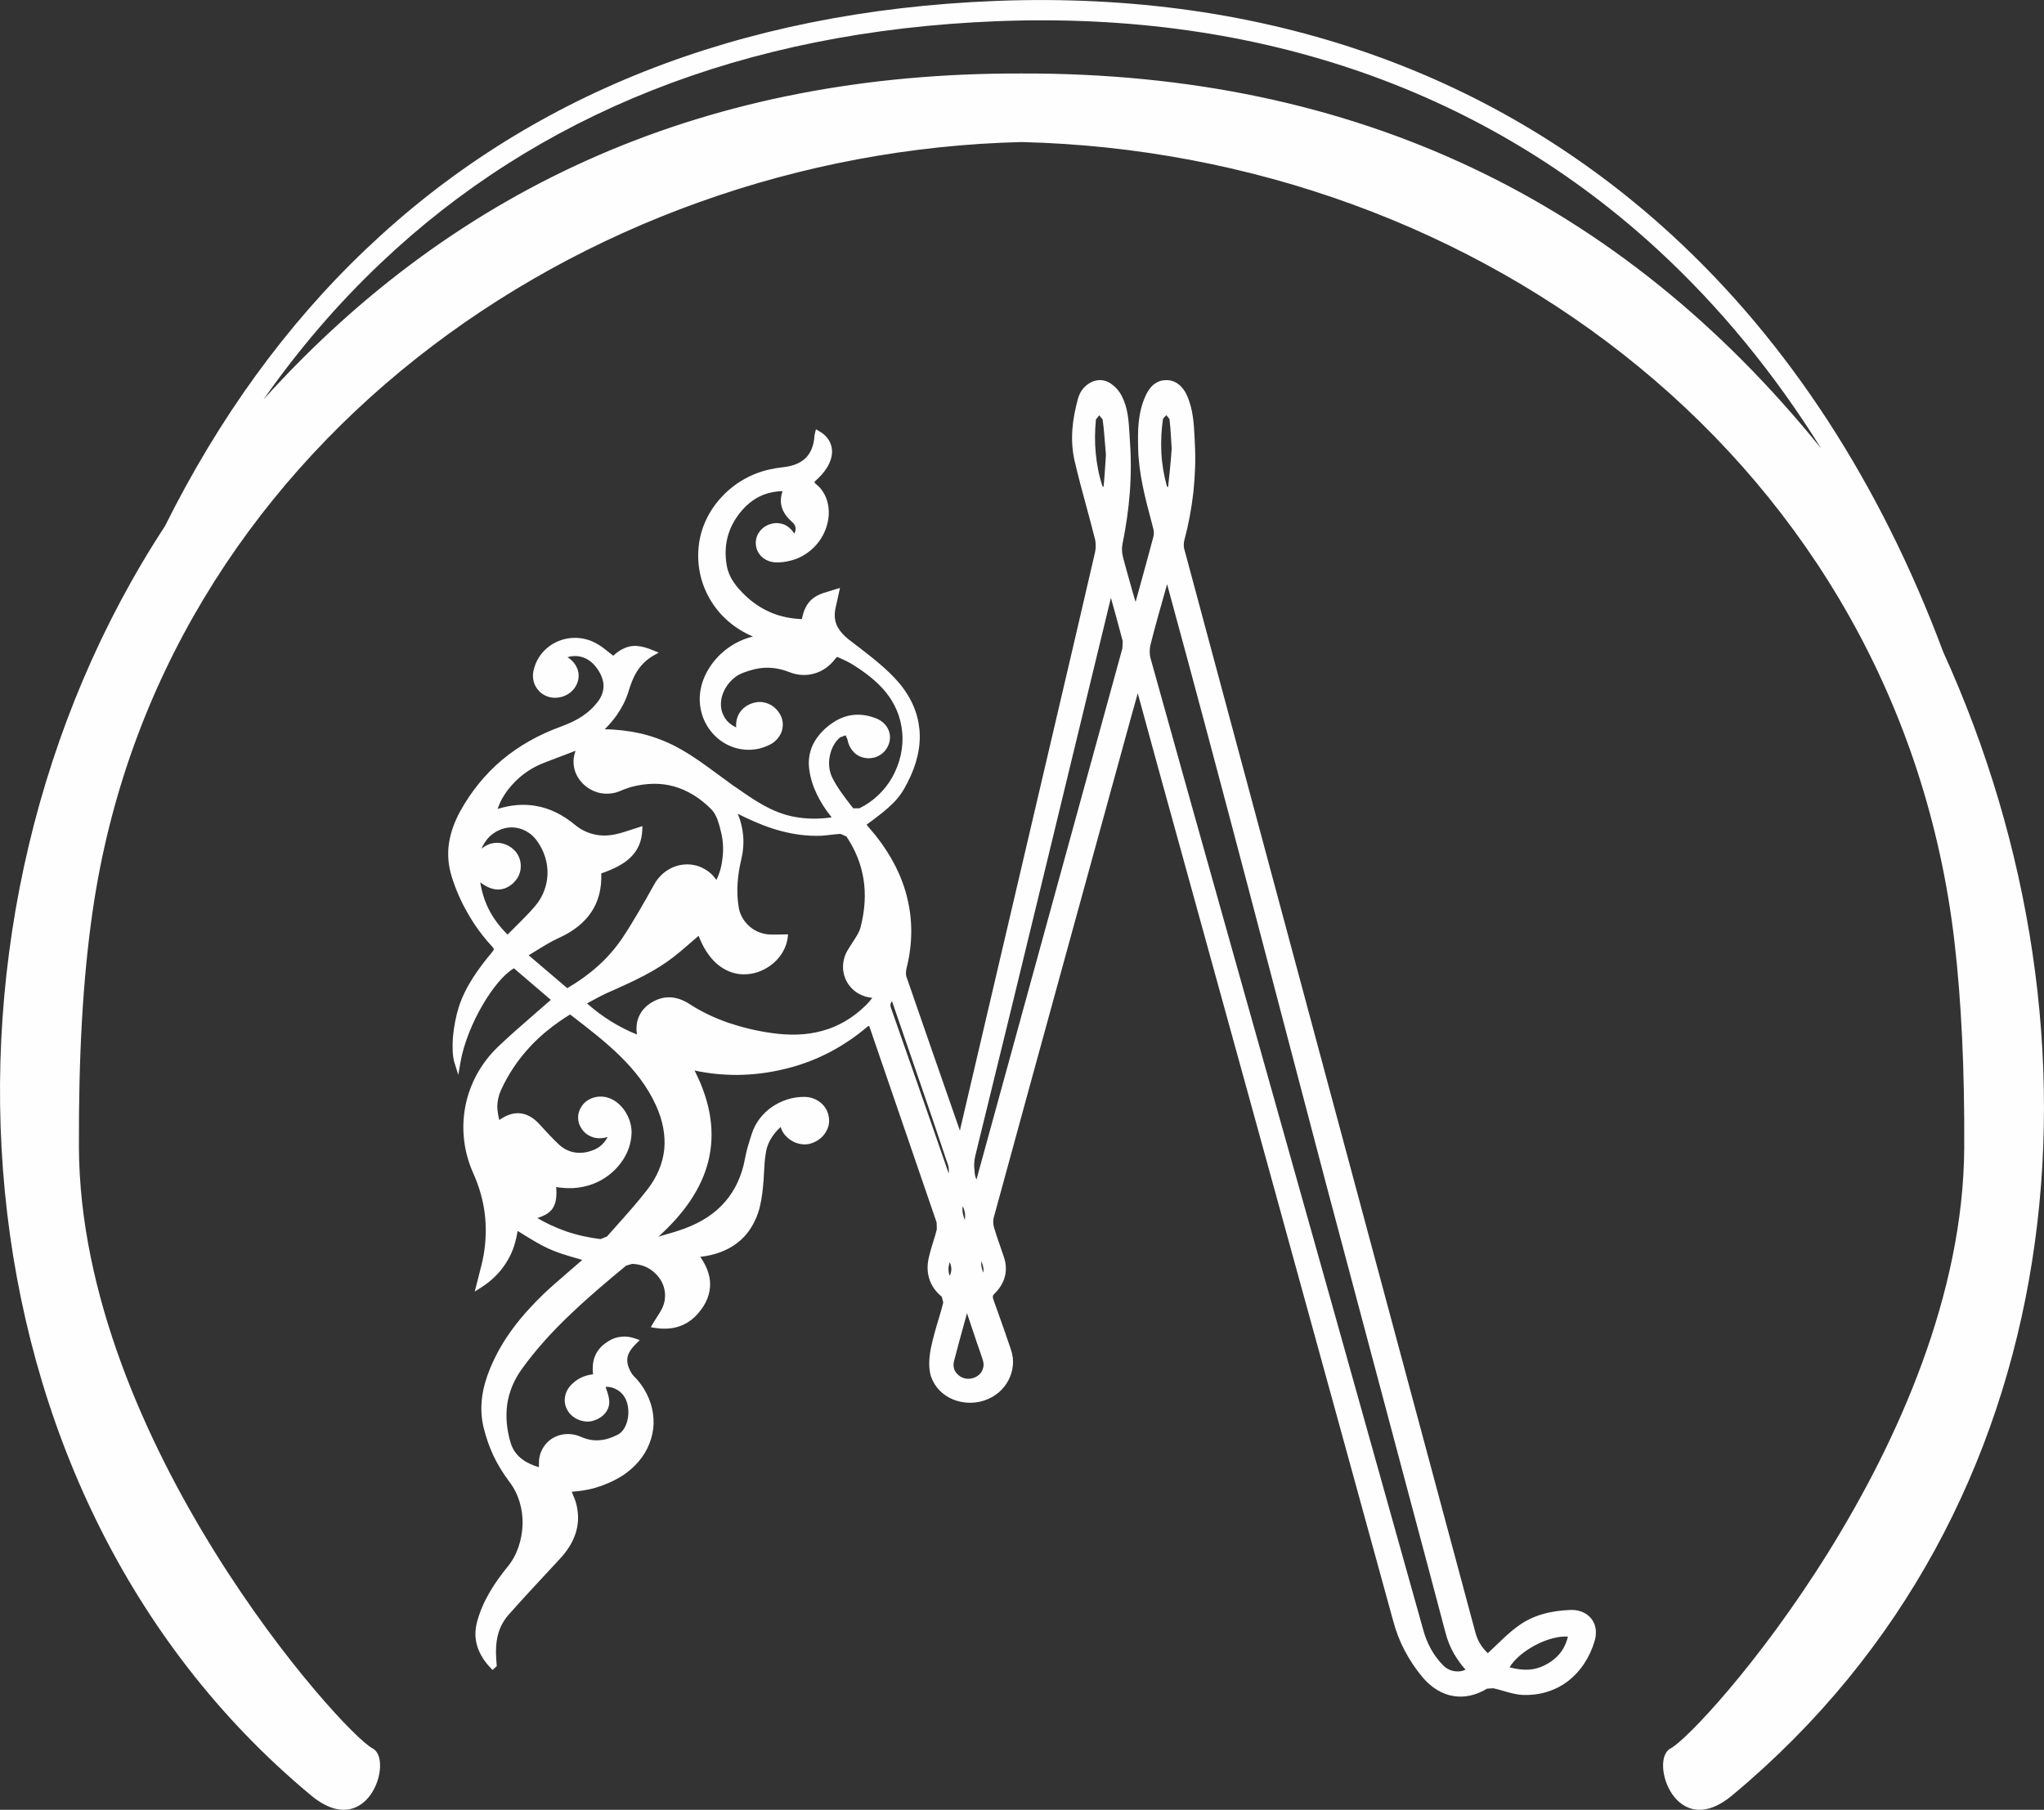 <?xml version="1.0" encoding="UTF-8"?>
<!DOCTYPE svg PUBLIC "-//W3C//DTD SVG 1.1//EN" "http://www.w3.org/Graphics/SVG/1.1/DTD/svg11.dtd">
<!-- Creator: CorelDRAW 2021 (64-Bit) -->
<svg xmlns="http://www.w3.org/2000/svg" xml:space="preserve" width="2in" height="1.771in" version="1.1" style="shape-rendering:geometricPrecision; text-rendering:geometricPrecision; image-rendering:optimizeQuality; fill-rule:evenodd; clip-rule:evenodd"
viewBox="0 0 1276.93 1130.71"
 xmlns:xlink="http://www.w3.org/1999/xlink"
 xmlns:xodm="http://www.corel.com/coreldraw/odm/2003">
 <rect x="0" y="0" width="1276.93" height="1130.71" fill="#333333" stroke="none"/>
 <defs>
  <style type="text/css">
   <![CDATA[
    .fil0 {fill:white}
    .fil1 {fill:#FEFEFE;fill-rule:nonzero}
   ]]>
  </style>
 </defs>
 <rect class="fil0" x="-1638.47" y="-19.91" width="1276.93" height="1170.52"/>
 <g id="Слой_x0020_1">
  <g id="_1933708207792">
   <path class="fil1" d="M638.09 45.91c-194.68,-0.58 -351.74,68.78 -473.49,203.68 22.04,-31.39 46.28,-59.66 73.05,-85.05 97.63,-92.78 226.53,-145.06 384.98,-151.29 166.41,-6.58 306.74,44.89 413.14,142.87 38.54,35.54 72.7,77.09 102.01,124.17 -125.1,-155.1 -290.7,-234.96 -499.69,-234.38l0 0zm-535 282.74c-159.14,242.92 -137.79,601.93 90.36,792.35 36.12,31.04 52.85,-21.58 39.35,-28.62 -19.27,-10.04 -182.57,-192.15 -183.49,-375.4 -0.23,-57.24 2.42,-105.59 8.65,-148.29 41.66,-285.97 303.62,-473.26 580.24,-479.95 286.66,6.93 547.93,201.6 582.78,499.46 4.39,37.85 6.35,80.09 6.12,128.79 -0.93,183.37 -164.22,365.48 -183.49,375.4 -13.5,6.93 3.23,59.66 39.35,28.62 213.14,-177.95 240.73,-472.68 130.98,-713.76 -39.47,-105.59 -96.71,-193.53 -169.41,-260.35 -109.17,-100.28 -252.5,-152.91 -422.37,-146.33 -161.68,6.35 -293.35,59.78 -393.17,154.75 -50.21,47.66 -92.21,105.71 -125.91,173.34l0 0z"/>
   <path class="fil1" d="M613.12 787.91c-0.12,1.15 -0.12,2.19 0,3.23 0.23,1.39 0.58,2.65 1.15,3.93 0.46,-2.31 -0.23,-4.73 -1.15,-7.16zm-10.39 -25.62c0.23,-1.38 0.23,-2.65 0.12,-4.04 -0.23,-1.62 -0.69,-3.23 -1.38,-4.62 -0.58,2.89 0.11,5.66 1.27,8.65l0 0zm-9.35 34.85c0.69,-1.73 1.04,-3.35 0.93,-4.85 -0.12,-1.27 -0.46,-2.54 -1.04,-3.81 -0.81,2.89 -1.15,5.77 0.11,8.66l0 0zm97.52 -512.96l-0.46 -5.54c-0.46,-5.42 -0.81,-11.08 -1.62,-16.62l-2.08 -2.54 -2.08 2.54c-0.69,7.16 -0.81,14.19 -0.12,21.24 0.69,6.93 1.96,13.73 4.16,20.42l0.46 0.58 0.34 -0.69c0.46,-4.5 0.69,-9 1.04,-13.85l0.35 -5.54 0 0zm41.08 -3.81l-0.34 -5.77c-0.23,-4.62 -0.58,-8.77 -1.04,-12.81l-1.96 -2.42 -2.08 2.19c-1.04,7.04 -1.38,14.08 -1.04,21.12 0.34,7.04 1.5,14.08 3.46,21.12l0.46 0.58 0.34 -0.58c0.69,-6.12 1.27,-11.88 1.73,-17.31l0.46 -6.12 0 0zm247.54 742.15c-5.89,-0.46 -13.5,1.73 -20.31,5.31 -6.81,3.58 -12.92,8.54 -16.16,13.85 3.81,1.04 7.62,1.62 11.2,1.5 4.27,-0.11 8.54,-1.38 12.69,-3.81 3.69,-2.19 6.58,-4.85 8.77,-7.96 1.73,-2.65 3,-5.54 3.81,-8.89l0 0zm-422.26 -396.98l-0.69 1.04c-0.35,0.81 -0.46,1.73 0,3 9,25.62 18.46,52.74 27.92,79.97l8.19 23.66c0.12,-1.85 0.12,-3.57 -0.34,-5.08 -6,-18.12 -12,-35.54 -18,-52.97l-17.08 -49.62 0 0zm46.85 194.91l-1.15 4.16c-2.42,8.77 -4.85,17.54 -7.04,26.08 -0.46,1.85 -0.23,3.57 0.34,5.19 0.69,1.62 2.08,3.11 3.69,4.16 1.73,1.04 3.69,1.5 5.54,1.38 1.85,-0.12 3.69,-0.69 5.31,-1.85 1.62,-1.15 2.77,-2.65 3.23,-4.38 0.58,-1.62 0.58,-3.46 0,-5.31 -1.04,-3.35 -2.19,-6.58 -3.35,-9.81l-6.57 -19.62 0 0zm-304.08 -269.23c0.92,5.89 2.65,11.43 5.08,16.39 2.89,5.89 6.93,11.31 12,16.27l4.73 -4.73c4.27,-4.27 8.54,-8.43 12.35,-12.93 5.08,-5.89 7.62,-13.04 7.85,-20.08 0.23,-7.27 -2.08,-14.66 -6.69,-21l-0.12 -0.12c-3.23,-4.38 -7.85,-7.04 -12.69,-7.85 -4.85,-0.81 -10.04,0.46 -14.54,3.69l-0.12 0.12c-2.65,1.85 -4.73,4.62 -6.23,7.39l-0.81 1.85c2.08,-1.73 4.39,-2.89 6.69,-3.35 4.04,-0.81 8.19,0 12,2.77l1.62 1.39c2.54,2.42 3.93,5.77 4.16,9.12 0.23,3.35 -0.69,6.81 -2.89,9.58l-1.62 1.85c-3.46,3.23 -7.27,4.62 -11.43,4.04 -2.99,-0.47 -6.11,-1.85 -9.34,-4.39l0 0zm309.97 185.8l91.17 -331.9 0.23 -4.5c-2.31,-8.88 -4.85,-18 -7.39,-27.12l-40.62 167.68c-14.65,60.59 -29.43,121.17 -44.08,180.83 -0.81,3.46 -0.92,6.58 -0.46,9.69 -0,1.84 0.46,3.57 1.15,5.31l0 0zm-298.08 -37.27c4.62,-3.23 8.89,-4.62 13.16,-4.16 4.38,0.46 8.54,2.89 12.46,7.39l5.77 6.23c1.96,2.08 3.93,4.04 5.89,5.89 2.65,2.42 5.66,4.04 8.89,4.73 3.23,0.69 6.81,0.58 10.5,-0.58 3.23,-0.92 5.89,-2.42 7.96,-4.62 1.15,-1.15 2.19,-2.65 3.12,-4.27 -2.54,0.81 -5.19,1.04 -7.62,0.58 -2.89,-0.58 -5.54,-1.96 -7.5,-4.16 -2.08,-2.42 -3.23,-5.08 -3.35,-7.73 -0.23,-2.77 0.58,-5.54 2.31,-8.08 1.62,-2.42 4.16,-4.16 6.93,-5.08 2.77,-0.93 5.89,-1.04 8.88,-0.23 4.27,1.15 8.2,4.27 10.96,8.31 2.65,4.04 4.38,8.89 4.27,13.73 -0.12,6.93 -2.65,13.62 -6.93,19.16 -4.16,5.54 -10.16,10.16 -17.08,12.81 -4.27,1.62 -8.54,2.42 -12.81,2.65 -3.46,0.11 -6.81,-0.12 -10.27,-0.69 0.46,6 -0.12,10.04 -2.08,13.15 -1.85,2.89 -4.96,4.73 -9.69,6.23 5.65,3.35 11.54,6 17.66,8.19 6.93,2.42 14.31,4.04 21.81,4.96l4.04 -1.62 5.31 -6c6.93,-7.73 13.85,-15.47 20.08,-23.54 6.12,-7.96 9.46,-16.38 10.39,-24.93 0.81,-8.88 -0.92,-18.12 -5.19,-27.47 -10.85,-23.88 -31.62,-39.81 -52.28,-55.74l-1.39 -1.04c-9.46,5.89 -17.89,12.47 -25.04,20.19 -7.39,7.96 -13.5,16.96 -18.12,27.12 -1.5,3.35 -2.19,6.69 -2.31,10.27 0.12,2.42 0.47,5.31 1.27,8.31l0 0zm63.7 -154.06c0.34,9.46 -1.73,17.42 -6.12,24.01 -4.38,6.69 -11.19,12.12 -20.08,16.16 -4.85,2.19 -9.58,5.08 -14.43,8.08l-4.73 2.89 24.12 20.54c6.93,-4.04 13.27,-8.54 18.93,-13.62 6,-5.31 11.2,-11.31 15.7,-18 7.04,-10.62 13.27,-21.7 19.39,-32.66l0.34 -0.58c1.15,-2.19 2.65,-4.04 4.38,-5.77 3.69,-3.58 8.19,-5.77 12.93,-6.46 4.73,-0.69 9.69,0.12 14.08,2.65 1.85,1.04 3.69,2.42 5.31,4.16l2.08 2.65c1.85,-3.46 3.12,-7.73 3.69,-12.35 0.81,-5.54 0.69,-11.43 -0.58,-16.74 -0.58,-2.65 -1.38,-5.65 -2.31,-8.31 -0.93,-2.54 -2.19,-4.96 -3.93,-6.69 -6.93,-7.04 -14.77,-11.88 -23.31,-14.31 -8.19,-2.31 -17.19,-2.19 -26.77,0.34 -1.62,0.46 -3.11,1.04 -4.73,1.62 -1.62,0.69 -3.23,1.39 -4.85,1.85 -3.12,0.81 -6.23,0.93 -9.12,0.46 -3.92,-0.69 -7.62,-2.54 -10.5,-5.08 -2.89,-2.54 -5.08,-5.89 -6.12,-9.58 -0.69,-2.54 -0.93,-5.31 -0.46,-8.08 0.23,-1.38 0.58,-2.54 1.04,-3.81l-19.04 7.27c-4.04,1.5 -7.85,3.46 -11.2,5.77 -3.46,2.31 -6.58,5.08 -9.35,8.19 -2.42,2.65 -4.5,5.54 -6.23,8.54 -1.15,2.08 -2.08,4.27 -2.89,6.58 8.54,-2.65 16.5,-3.23 24.12,-1.85 8.65,1.5 16.73,5.54 24.35,11.89 3.46,2.89 7.39,4.73 11.54,5.77 4.27,1.04 8.77,1.04 13.27,0.11 3.46,-0.69 6.81,-1.85 10.04,-2.89l7.16 -2.31 -0.11 2.78c-0.34,6.69 -2.65,12.23 -7.27,16.73 -3.92,3.92 -10.16,7.27 -18.35,10.04l0 0zm60.82 39l-3.23 2.77c-4.16,3.58 -8.19,7.16 -12.35,10.39 -11.42,8.89 -24.47,14.89 -37.62,20.78l-2.65 1.15c-3.69,1.62 -7.27,3.58 -10.96,5.54l-2.89 1.62c4.85,4.27 9.81,7.96 15,11.2 5.08,3.12 10.39,5.89 16.16,8.19 -0.58,-4.27 -0.23,-8.19 1.38,-11.54 1.62,-3.46 4.27,-6.46 8.31,-8.77 3.81,-2.19 7.62,-3.11 11.43,-2.89 3.92,0.23 7.73,1.62 11.54,4.04 7.73,5.08 16.04,8.89 24.58,11.89 8.65,2.89 17.66,5.08 26.89,6.35 11.31,1.62 21.93,1.38 31.74,-1.39 9.81,-2.65 18.81,-7.85 26.89,-15.7 1.5,-1.38 2.89,-3.11 4.27,-4.85 -1.62,-0.23 -2.89,-0.46 -4.27,-0.81 -1.73,-0.58 -3.23,-1.27 -4.73,-2.08 -3.81,-2.42 -6.69,-5.89 -8.08,-9.81 -1.5,-4.04 -1.62,-8.42 -0.23,-12.81 0.46,-1.62 1.27,-3.23 2.19,-4.73l2.54 -4.04c2.19,-3.35 4.5,-6.69 5.31,-10.04 2.65,-10.39 3.35,-20.54 1.73,-30.23 -1.5,-9.12 -4.96,-17.89 -10.62,-26.31l-3.69 -1.62c-1.85,0.11 -4.04,0.34 -6.12,0.58 -1.85,0.23 -3.81,0.46 -5.89,0.58 -8.65,0.34 -16.96,-0.81 -24.93,-2.89 -7.96,-2.08 -15.58,-5.19 -23.08,-8.77l-4.16 -2.08c1.85,4.38 2.89,8.88 3.35,13.39 0.46,5.19 0,10.39 -1.27,15.7 -1.15,4.73 -1.85,9.46 -2.19,14.31 -0.35,4.85 -0.12,9.58 0.58,14.31 0.58,4.73 2.89,8.89 6.12,12 3.23,3.11 7.5,5.19 12.35,5.65 2.31,0.23 4.62,0.11 6.93,0.11l5.54 -0.11 -0.23 2.19c-0.81,6 -4.04,11.54 -8.65,15.58 -4.62,4.04 -10.62,6.81 -17.08,7.16 -6.81,0.46 -13.27,-1.96 -18.7,-6.69 -4.51,-4.05 -8.43,-9.93 -11.2,-17.32zm292.66 -219.72l-1.38 4.96c-3.12,10.96 -6.23,21.93 -9,33 -0.34,1.39 -0.46,2.89 -0.46,4.27 0,1.62 0.23,3.23 0.69,4.73 16.16,58.05 33.12,118.52 50.08,178.76l66.81 237.5 53.31 190.18c1.15,4.27 2.77,8.19 4.85,12 2.08,3.69 4.62,7.16 7.73,10.27 2.08,2.08 4.96,3.35 7.73,3.57 2.08,0.23 4.27,-0.11 6.12,-1.04 -2.77,-3 -5.08,-6.35 -7.15,-9.81 -2.42,-4.16 -4.16,-8.54 -5.42,-13.39 -6.81,-26.08 -13.85,-52.05 -20.77,-78.12l-53.43 -200.69c-33.01,-125.21 -65.55,-251.11 -99.71,-376.21l0 0zm-186.72 276.04c-7.16,6.23 -14.89,11.42 -22.97,15.81 -8.88,4.73 -18.35,8.43 -28.39,10.85 -10.04,2.54 -20.19,3.81 -30.35,3.92 -8.89,0 -17.77,-0.81 -26.77,-2.77 10.5,20.54 12.93,39.47 8.54,56.89 -4.27,16.96 -15.11,32.54 -31.16,46.97l1.85 -0.58c4.96,-1.39 10.04,-2.89 14.77,-4.62 10.5,-3.93 18.93,-9.46 25.16,-16.73 6.23,-7.27 10.39,-16.16 12.35,-26.89 0.46,-2.65 1.15,-5.31 1.85,-7.85 0.81,-2.77 1.62,-5.19 2.42,-7.73 2.19,-6.81 6.69,-12.58 12.47,-16.62 5.89,-4.04 13.04,-6.46 20.43,-6.35 3.81,0 7.39,1.39 10.04,3.58 2.77,2.19 4.62,5.42 5.19,9.12 0.58,3.81 -0.46,7.39 -2.65,10.39 -2.08,2.89 -5.31,5.19 -9.35,6.23 -3.46,0.81 -7.04,0.23 -10.27,-1.39 -3.12,-1.62 -5.89,-4.27 -7.27,-7.5l-0.58 -1.62c-2.08,1.85 -3.81,3.92 -5.31,6.12 -1.85,2.77 -3.23,5.89 -3.81,9.23 -0.81,4.27 -1.04,8.54 -1.27,12.93 -0.12,3.23 -0.35,6.35 -0.69,9.58 -0.23,2.54 -0.58,5.08 -1.04,7.73 -0.46,2.65 -1.04,5.19 -1.85,7.73 -2.89,8.43 -7.39,14.89 -13.5,19.39 -6.12,4.62 -13.85,7.39 -22.73,8.42 3.81,5.54 6,11.08 6.12,16.62 0.12,6.35 -2.19,12.58 -7.39,18.58 -3.46,4.04 -7.39,6.69 -11.77,8.19 -4.62,1.62 -9.81,1.85 -15.12,1.04l-2.77 -0.46 1.39 -2.42c0.81,-1.38 1.62,-2.65 2.54,-4.04 1.73,-2.65 3.35,-5.19 4.16,-7.85 0.58,-1.85 0.81,-3.81 0.81,-5.65 0,-4.16 -1.5,-8.19 -4.04,-11.43 -2.54,-3.23 -6.12,-5.89 -10.27,-7.16 -1.96,-0.58 -4.04,-0.92 -6.23,-1.04l-3.81 1.15c-11.88,9.81 -23.66,19.73 -34.74,30.35 -11.2,10.62 -21.58,21.93 -30.58,34.5 -4.85,6.81 -7.73,14.08 -8.88,21.46 -1.15,7.96 -0.35,16.16 2.08,24.35 1.38,4.5 3.92,7.85 7.39,10.39 2.89,2.19 6.46,3.69 10.27,4.85l0 -0.46c0,-2.31 0,-4.5 0.58,-6.81 0.23,-1.04 0.58,-1.96 1.04,-2.89 1.85,-4.16 4.96,-7.16 8.77,-8.89 3.81,-1.73 8.19,-2.19 12.69,-1.04 1.04,0.23 2.19,0.69 3.23,1.15 4.04,1.73 7.73,2.42 11.54,2.08 3.81,-0.23 7.62,-1.5 11.42,-3.46 1.39,-0.69 2.54,-1.85 3.58,-3.23 1.73,-2.54 2.77,-5.89 3,-9.35 0.23,-3.46 -0.34,-7.16 -1.85,-10.04 -0.92,-1.85 -2.31,-3.46 -4.04,-4.73 -1.62,-1.15 -3.46,-1.96 -5.19,-2.31 -1.04,-0.23 -2.08,-0.23 -3.12,-0.23l0.46 1.39c0.93,2.65 1.73,5.08 1.85,7.73 0.12,3 -1.04,5.65 -2.89,7.73 -1.85,2.08 -4.62,3.69 -7.73,4.5 -2.65,0.69 -5.42,0.34 -8.08,-0.58 -2.54,-0.93 -4.96,-2.65 -6.58,-4.85 -1.73,-2.42 -2.65,-5.19 -2.54,-7.96 0.12,-2.77 1.04,-5.54 2.89,-7.85 2.08,-2.65 4.62,-4.5 7.39,-5.89 2.19,-1.04 4.73,-1.73 7.39,-2.08 -0.46,-3.92 -0.12,-7.62 1.04,-10.85 1.5,-3.93 4.27,-7.27 8.77,-9.92 2.42,-1.5 5.08,-2.42 7.73,-2.65 2.77,-0.35 5.66,0 8.65,1.04l3 1.04 -2.19 2.19c-2.08,1.96 -3.69,4.04 -4.73,6.23 -0.92,2.08 -1.15,4.27 -0.58,6.69 0.35,1.5 0.93,2.89 1.62,4.27 0.58,1.04 1.27,2.19 2.08,3 2.54,2.54 4.62,5.19 6.35,7.96 4.85,7.85 6.81,16.5 5.89,24.93 -1.04,8.42 -4.85,16.5 -11.42,23.08 -2.42,2.42 -5.19,4.62 -8.19,6.58 -5.19,3.23 -10.62,5.54 -16.27,7.27 -4.73,1.39 -9.81,2.19 -15,2.54l0.34 0.92c1.04,2.54 2.08,4.85 2.65,7.5 1.5,6.58 1.15,12.47 -0.81,18.12 -1.85,5.54 -5.2,10.62 -9.7,15.47l-16.04 17.31c-5.54,5.89 -10.73,11.77 -15.81,17.42 -3.46,3.92 -5.65,8.19 -6.81,12.81 -1.15,4.62 -1.39,9.58 -1.04,14.66l0.34 4.73 -2.65 2.42 -1.27 -1.38c-4.04,-4.16 -6.81,-8.77 -8.31,-13.62 -1.38,-4.62 -1.5,-9.58 -0.12,-14.89 1.73,-6.46 4.39,-12.58 7.73,-18.35 3.23,-5.65 7.16,-11.08 11.42,-16.27 5.89,-7.15 9,-16.73 9.35,-26.43 0.23,-9.58 -2.54,-19.16 -8.19,-26.54 -3.92,-5.19 -7.27,-10.62 -10.04,-16.38 -2.65,-5.77 -4.73,-11.77 -6.23,-18 -1.5,-6.35 -1.62,-12.7 -0.81,-18.81 0.81,-6.12 2.65,-12.12 5.08,-18 3.69,-8.89 8.54,-17.2 14.19,-24.81 5.65,-7.61 12.12,-14.65 19.04,-21.35 4.73,-4.5 9.69,-8.77 14.77,-13.15l9.46 -8.19 -4.27 -1.27c-5.77,-1.62 -11.43,-3.35 -16.74,-5.77 -5.31,-2.42 -10.16,-5.42 -15.23,-8.54l-4.16 -2.54c-1.04,6.58 -2.89,12.81 -6.23,18.35 -3.69,6.46 -9.12,12.23 -16.5,16.96l-4.04 2.54 2.77 -10.85c1.04,-4.04 2.08,-7.96 2.77,-11.89 1.5,-8.77 1.73,-17.54 0.69,-26.08 -1.04,-8.43 -3.46,-16.73 -7.04,-24.81 -6.12,-13.5 -7.73,-28.16 -5.08,-42.01 2.65,-13.73 9.46,-26.66 20.19,-37.04 7.73,-7.39 15.58,-14.19 23.43,-21l9.81 -8.54 -23.08 -19.73c-6.23,3.69 -13.39,12.35 -19.5,22.85 -6.58,11.2 -11.88,24.35 -13.85,35.77l-1.39 7.96 -2.42 -7.73c-1.15,-3.81 -1.39,-9.58 -0.93,-15.81 0.58,-6.35 1.85,-13.15 3.69,-18.93 2.08,-6.46 5.19,-12.47 8.77,-18.12 3.57,-5.54 7.61,-10.85 12,-16.04 0.69,-0.81 1.04,-1.38 1.04,-1.85 0,-0.34 -0.23,-0.92 -1.04,-1.73 -5.89,-6.35 -10.96,-13.27 -15.12,-20.65 -4.27,-7.27 -7.62,-15 -10.16,-23.2 -2.19,-7.16 -2.65,-14.08 -1.62,-20.89 1.04,-6.69 3.46,-13.27 6.93,-19.62 6.93,-12.58 15.7,-23.31 26.2,-32.19 10.62,-8.89 22.97,-15.81 36.93,-20.89 4.73,-1.73 9.35,-3.81 13.27,-6.46 3.92,-2.65 7.39,-5.89 10.27,-9.92 2.19,-3.23 3.12,-6.58 2.89,-10.04 -0.34,-3.57 -1.96,-7.39 -4.85,-10.96 -2.31,-2.89 -5.2,-4.96 -8.2,-5.89 -2.89,-0.92 -6.12,-1.04 -9.46,0l0.58 0.34c3.12,2.08 5.08,4.96 6,7.96 0.81,3.11 0.46,6.58 -1.27,9.58 -1.62,3 -4.5,5.31 -7.62,6.46 -3.12,1.15 -6.69,1.38 -10.04,0.23 -3.35,-1.15 -5.89,-3.46 -7.5,-6.35 -1.61,-2.89 -2.08,-6.23 -1.38,-9.69 0.69,-3.12 1.85,-6 3.46,-8.54 3,-4.62 7.39,-8.19 12.35,-10.16 4.96,-1.96 10.62,-2.54 16.16,-1.27 3.12,0.69 6.12,1.96 9,3.81 2.42,1.5 4.5,3.23 6.81,5.08l2.08 1.62c1.73,-1.62 3.69,-3.12 5.77,-4.16 2.65,-1.39 5.65,-2.19 9,-1.96 1.73,0.12 3.46,0.46 5.08,0.93 1.62,0.46 3.23,1.04 4.85,1.73l3.69 1.5 -3.46 1.96c-4.5,2.65 -7.62,5.89 -10.04,9.69 -2.42,3.81 -4.04,8.19 -5.42,12.81 -1.62,5.19 -4.04,9.92 -7.16,14.43 -2.19,3.12 -4.73,6.12 -7.62,9 7.73,0.11 15.35,1.04 22.5,2.65 8.77,2.08 17.08,5.31 24.93,9.81 7.85,4.38 15,9.69 22.27,15 3.46,2.54 6.93,5.08 10.39,7.62l2.42 1.62c10.73,7.5 21.46,15 34.74,17.77 4.5,0.92 8.89,1.38 13.39,1.38 3.57,0 7.27,-0.23 11.08,-0.81l-0.58 -0.81c-3.46,-4.27 -6.35,-8.89 -8.65,-13.62 -2.31,-4.85 -4.04,-10.04 -4.73,-15.46 -0.81,-5.65 0.12,-10.85 2.19,-15.35 2.31,-4.85 6.12,-9.23 10.96,-12.81 4.38,-3.23 9,-5.31 13.96,-5.89 4.73,-0.58 9.69,0.12 14.89,2.19 3.23,1.38 5.54,3.46 6.93,6 1.5,2.65 1.85,5.66 1.15,8.65 -0.81,3.23 -2.65,5.89 -5.08,7.62 -2.42,1.85 -5.42,2.65 -8.65,2.54 -3.35,-0.23 -6.23,-1.5 -8.31,-3.58 -2.08,-2.08 -3.58,-4.73 -4.16,-8.08l-1.15 -2.65 -3.46 1.27c-3.23,2.65 -5.54,6.93 -6.46,11.66 -0.92,4.73 -0.46,9.81 1.85,14.08 3,5.89 7.27,11.42 11.43,16.85l1.38 1.73 3.82 0.01c8.77,-4.27 15.92,-11.2 20.54,-19.39 4.73,-8.43 7.16,-18.35 6.23,-28.16 -0.93,-10.04 -4.73,-18.12 -10.27,-25.05 -5.65,-6.93 -13.27,-12.69 -21.58,-17.77 -1.5,-0.93 -3.23,-1.73 -4.96,-2.54l-3.81 -1.73 -1.04 1.04c-3.58,4.73 -8.08,7.96 -13.15,9.35 -4.96,1.5 -10.39,1.27 -15.93,-0.92 -4.96,-1.96 -9.81,-2.77 -14.54,-2.65 -4.73,0.12 -9.58,1.38 -14.31,3.23 -0.81,0.34 -1.73,0.81 -2.54,1.15 -4.38,2.54 -7.73,6.58 -9.58,10.96 -1.85,4.39 -2.08,9.23 -0.46,13.27l0.81 1.73c1.04,1.96 2.42,3.58 4.16,4.85 1.04,0.81 2.19,1.5 3.46,2.08l0 -0.35c-0.23,-3.69 0.81,-7.15 2.89,-9.81 2.08,-2.65 5.19,-4.62 9,-5.42 3.46,-0.81 6.93,0 9.92,1.62 2.89,1.73 5.31,4.5 6.58,7.85 1.15,3.23 0.93,6.69 -0.34,9.7 -1.39,2.89 -3.69,5.54 -6.93,7.16 -2.08,1.04 -4.27,1.85 -6.35,2.42 -6.81,1.62 -13.73,0.81 -19.73,-2.08 -6,-2.89 -11.08,-7.73 -14.31,-14.08 -1.04,-2.08 -1.96,-4.5 -2.54,-6.93 -2.42,-9.81 0,-19.62 5.31,-27.7 5.54,-8.66 14.54,-15.47 24.47,-18.47l2.54 -0.69c-11.31,-4.73 -20.43,-12.69 -26.31,-22.39 -6,-9.81 -8.89,-21.58 -7.62,-33.81 1.15,-11.54 6.35,-22.39 14.31,-30.93 7.85,-8.54 18.46,-14.77 30.23,-17.31l4.27 -0.81 4.27 -0.58c6.12,-0.69 10.73,-2.65 13.96,-5.89 3.12,-3.23 4.96,-7.73 5.31,-13.73 0.23,-1.39 0.58,-2.77 0.93,-4.04l2.31 1.38c2.08,1.15 3.69,2.65 4.85,4.16 1.96,2.54 2.89,5.42 2.89,8.54 0,3 -1.04,6.23 -2.89,9.46 -1.85,3.12 -4.61,6.23 -8.19,9.35l0.69 1.04c1.27,1.04 2.42,2.08 3.35,3.23 3.69,4.5 5.31,10.39 4.96,16.38 -0.34,5.89 -2.54,12 -6.46,17.08 -1.5,1.96 -3.23,3.69 -5.19,5.31 -2.89,2.42 -6.12,4.16 -9.35,5.31 -3.35,1.15 -6.93,1.85 -10.62,1.96 -3.46,0.12 -6.58,-0.81 -9,-2.54 -2.42,-1.73 -4.16,-4.38 -4.73,-7.39 -0.57,-3 0,-6.12 1.62,-8.54 1.5,-2.42 4.04,-4.5 7.04,-5.42 3.12,-1.04 6.12,-0.81 8.88,0.23 2.42,1.04 4.62,3 6.35,5.65 0.46,-0.92 0.69,-1.85 0.81,-2.77 0,-1.39 -0.46,-2.77 -1.62,-3.92l-0.34 -0.35c-3.46,-3 -5.89,-6.23 -6.81,-9.92 -0.81,-2.89 -0.58,-6.12 0.58,-9.58 -4.16,0.12 -7.96,0.81 -11.43,2.08 -4.27,1.62 -7.96,4.04 -11.42,7.27 -5.31,5.31 -9,11.2 -10.96,17.54 -1.96,6.23 -2.31,13.04 -0.93,20.19 0.69,3.58 2.19,6.93 4.27,9.92 2.08,3.11 4.73,5.89 7.5,8.54 5.08,4.73 10.62,8.31 16.73,10.73 5.54,2.19 11.77,3.46 18.35,3.69 0.46,-2.65 1.27,-5.31 2.42,-7.5 1.5,-2.89 3.69,-5.31 6.93,-7.04 2.42,-1.39 5.08,-2.08 7.73,-2.89l6.69 -2.08 -1.73 7.96c-0.69,2.77 -1.27,5.31 -1.5,7.73 -0.23,3.46 0.46,6.46 1.96,9.12 1.62,2.77 3.92,5.2 6.81,7.5l6.35 4.85c8.65,6.69 17.42,13.5 24.47,21.58 7.96,9.23 12.23,19.16 13.27,29.55 1.04,10.85 -1.62,22.04 -7.39,33.23 -2.65,5.31 -5.19,9.12 -9.24,13.16 -3.69,3.69 -8.65,7.61 -16.38,13.27l1.04 1.27c1.62,1.85 3.23,3.81 4.85,5.77 9.69,12.35 16.39,25.39 19.62,39.24 3.35,13.85 3.23,28.39 -0.58,43.62 -0.23,0.92 -0.34,1.85 -0.34,2.89 0,0.92 0.11,1.85 0.46,2.65 10.5,30.58 21.46,61.74 32.31,93.01l0.92 2.65 58.28 -249.03c8.77,-37.62 17.66,-75.24 26.2,-112.4 0.23,-1.39 0.46,-2.89 0.35,-4.39 0,-1.62 -0.23,-3.23 -0.69,-4.73 -1.73,-6.81 -3.46,-13.39 -5.31,-20.08 -2.54,-9.23 -4.96,-18.35 -7.16,-27.81 -1.5,-6.58 -1.85,-13.04 -1.39,-19.5 0.46,-6.46 1.73,-12.81 3.46,-19.16 0.93,-3.35 2.65,-6.23 4.96,-8.19 2.42,-2.08 5.31,-3.46 8.43,-3.57 2.65,-0.12 5.42,0.81 7.85,2.65 2.42,1.73 4.62,4.27 6.12,7.16 3.92,7.62 4.38,15.7 4.85,23.66l0.23 3.81c0.81,10.96 0.81,21.93 0,32.77 -0.81,10.85 -2.42,21.7 -4.62,32.55 -0.23,1.15 -0.34,2.54 -0.23,3.81 0,1.39 0.23,2.77 0.58,4.16 1.85,7.27 4.04,14.54 6,21.7l1.85 6.35 3.46 -12.47c2.54,-9.35 5.19,-18.81 7.62,-28.04 0.23,-0.81 0.34,-1.73 0.34,-2.65 0,-0.81 -0.11,-1.85 -0.34,-2.65l-1.27 -4.85c-3.92,-14.66 -7.73,-29.43 -8.19,-44.89 -0.11,-5.54 -0.23,-11.2 0.35,-16.73 0.57,-5.54 1.85,-11.2 4.27,-16.5 1.27,-2.89 3,-5.42 5.19,-7.16 2.08,-1.62 4.5,-2.65 7.5,-2.65 3,-0.12 5.54,0.81 7.73,2.42 2.31,1.73 4.16,4.16 5.42,7.04 4.04,9 4.38,18.35 4.85,27.58l0.11 2.54c0.58,10.27 0.12,20.43 -0.92,30.47 -1.15,10.04 -3,20.08 -5.65,30 -0.23,0.93 -0.35,1.96 -0.35,3 0,1.04 0.12,2.08 0.46,3l181.76 676.5c0.81,2.89 1.85,5.31 3.35,7.62 1.27,1.96 2.77,3.69 4.39,5.19l4.73 -4.5c4.5,-4.27 8.77,-8.54 13.73,-12.12 4.73,-3.58 10.04,-6.12 15.58,-7.73 5.54,-1.62 11.31,-2.42 17.31,-2.65 2.19,-0.12 4.16,0.12 6,0.69 3,0.81 5.54,2.54 7.27,4.73 1.73,2.19 2.77,4.96 2.89,8.08 0,1.73 -0.12,3.58 -0.69,5.54 -3.12,10.73 -9,19.39 -16.73,25.39 -7.73,5.89 -17.31,9 -28.04,8.65 -4.27,-0.12 -8.43,-1.39 -12.47,-2.54 -1.96,-0.58 -4.04,-1.15 -6.12,-1.62l-3.93 0.23c-7.04,4.27 -14.31,5.77 -21.12,4.61 -6.93,-1.15 -13.5,-5.08 -19.04,-11.54 -4.5,-5.31 -8.19,-10.96 -11.31,-16.85 -3.12,-5.89 -5.54,-12.23 -7.27,-18.81 -10.62,-38.66 -21.46,-78.12 -32.31,-117.59l-59.78 -217.07 -55.74 -201.95 -11.66 -42.7 -4.04 14.43 -43.16 157.06c-14.08,51.12 -28.04,102.25 -42.81,156.25 -0.23,0.93 -0.34,1.96 -0.23,3 0,1.27 0.23,2.65 0.69,3.81 0.92,3.23 2.08,6.58 3.23,9.81 0.92,2.65 1.85,5.31 2.77,8.08 1.39,4.27 1.5,8.43 0.46,12.23 -1.04,3.81 -3.23,7.39 -6.58,10.62 -1.39,1.27 -0.81,2.54 -0.35,4.04l3.35 9.35c2.54,7.16 5.08,14.31 7.5,21.58 2.19,6.46 1.38,13.27 -1.62,18.93 -2.89,5.65 -8.19,10.39 -14.89,12.58l-0.23 0.11c-6.69,2.19 -13.85,1.73 -19.85,-0.81 -6.12,-2.65 -10.96,-7.39 -13.27,-13.85l-0.11 -0.23c-0.81,-2.54 -1.15,-5.31 -1.15,-8.19 0,-3.23 0.46,-6.58 1.04,-9.58 1.27,-6.12 3,-12.23 4.85,-18.23 1.04,-3.46 2.08,-6.93 2.89,-10.39l-0.93 -3.58c-3.92,-3.23 -6.46,-6.93 -7.73,-10.96 -1.39,-4.16 -1.5,-8.77 -0.34,-13.62 0.81,-3.57 1.85,-6.93 2.89,-10.27 0.81,-2.42 1.5,-4.96 2.08,-7.27l-0.12 -4.27 -42 -122.44 -0.7 -0.35 0 0z"/>
  </g>
 </g>
</svg>
